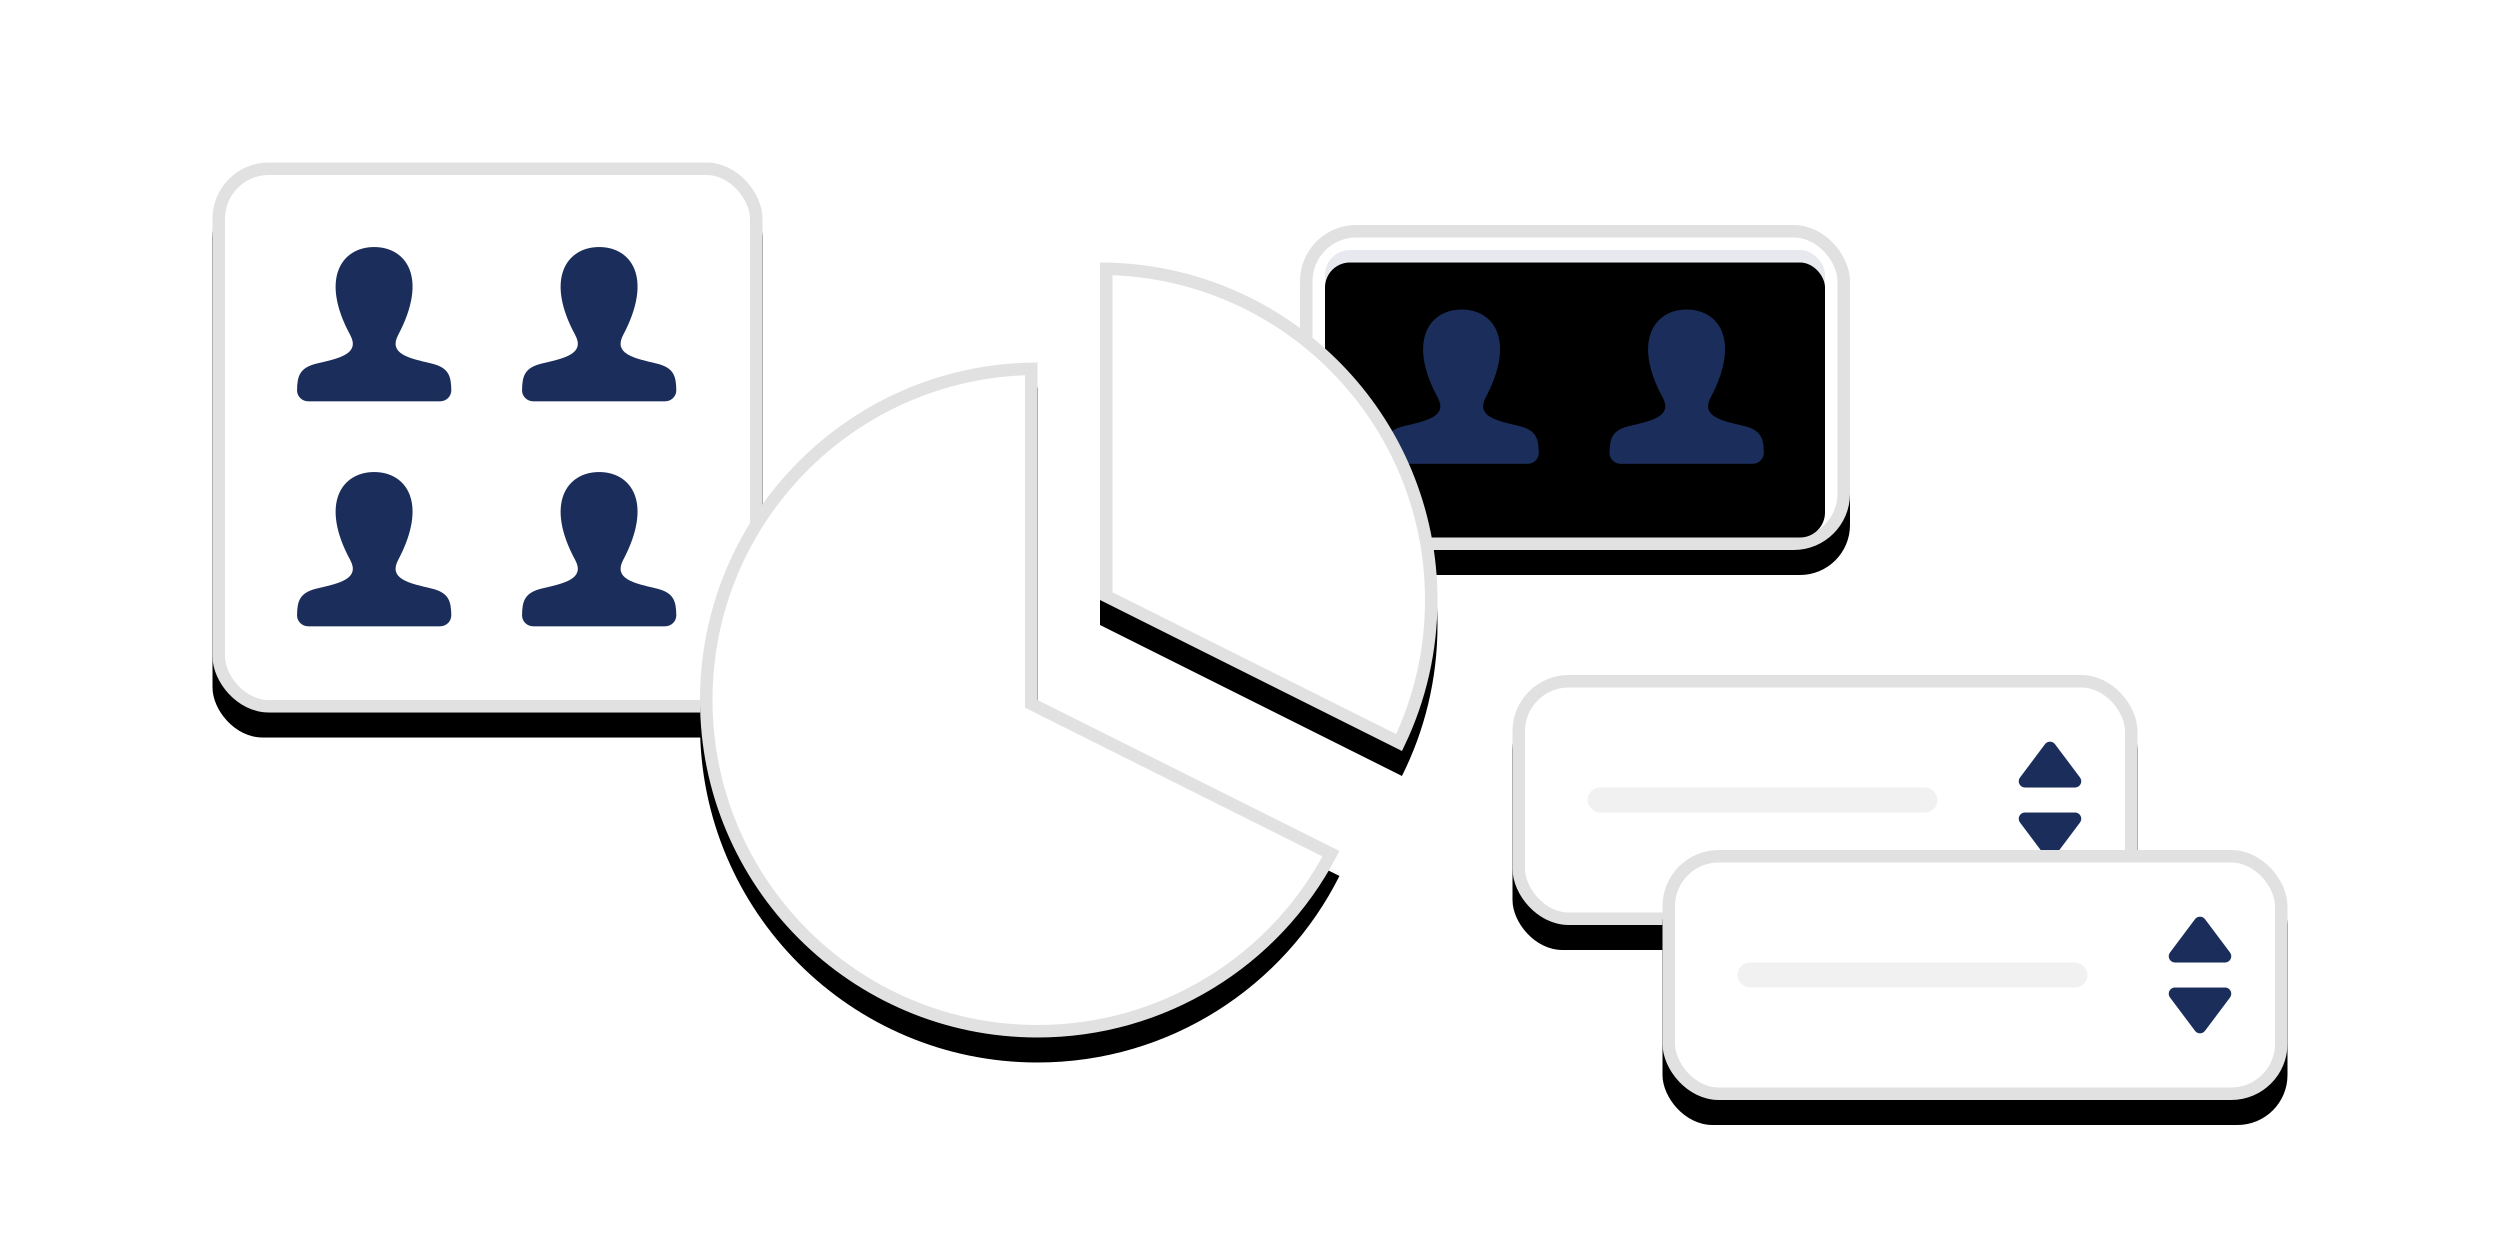 <svg xmlns="http://www.w3.org/2000/svg" xmlns:xlink="http://www.w3.org/1999/xlink" width="200" height="100" viewBox="0 0 200 100">
  <defs>
    <rect id="segments-b" width="44" height="26" x="0" y="0" rx="4"/>
    <filter id="segments-a" width="145.5%" height="176.9%" x="-22.7%" y="-30.8%" filterUnits="objectBoundingBox">
      <feOffset dy="2" in="SourceAlpha" result="shadowOffsetOuter1"/>
      <feGaussianBlur in="shadowOffsetOuter1" result="shadowBlurOuter1" stdDeviation="3"/>
      <feComposite in="shadowBlurOuter1" in2="SourceAlpha" operator="out" result="shadowBlurOuter1"/>
      <feColorMatrix in="shadowBlurOuter1" values="0 0 0 0 0.22   0 0 0 0 0.259   0 0 0 0 0.329  0 0 0 0.1 0"/>
    </filter>
    <rect id="segments-c" width="40" height="22" x="2" y="2" rx="2"/>
    <filter id="segments-d" width="102.5%" height="104.5%" x="-1.2%" y="-2.3%" filterUnits="objectBoundingBox">
      <feOffset dy="1" in="SourceAlpha" result="shadowOffsetInner1"/>
      <feComposite in="shadowOffsetInner1" in2="SourceAlpha" k2="-1" k3="1" operator="arithmetic" result="shadowInnerInner1"/>
      <feColorMatrix in="shadowInnerInner1" values="0 0 0 0 0.22   0 0 0 0 0.259   0 0 0 0 0.329  0 0 0 0.059 0"/>
    </filter>
    <rect id="segments-f" width="44" height="44" x="0" y="0" rx="4"/>
    <filter id="segments-e" width="145.5%" height="145.5%" x="-22.7%" y="-18.2%" filterUnits="objectBoundingBox">
      <feOffset dy="2" in="SourceAlpha" result="shadowOffsetOuter1"/>
      <feGaussianBlur in="shadowOffsetOuter1" result="shadowBlurOuter1" stdDeviation="3"/>
      <feComposite in="shadowBlurOuter1" in2="SourceAlpha" operator="out" result="shadowBlurOuter1"/>
      <feColorMatrix in="shadowBlurOuter1" values="0 0 0 0 0.22   0 0 0 0 0.259   0 0 0 0 0.329  0 0 0 0.1 0"/>
    </filter>
    <rect id="segments-h" width="50" height="20" x="0" y="0" rx="4"/>
    <filter id="segments-g" width="140%" height="200%" x="-20%" y="-40%" filterUnits="objectBoundingBox">
      <feOffset dy="2" in="SourceAlpha" result="shadowOffsetOuter1"/>
      <feGaussianBlur in="shadowOffsetOuter1" result="shadowBlurOuter1" stdDeviation="3"/>
      <feComposite in="shadowBlurOuter1" in2="SourceAlpha" operator="out" result="shadowBlurOuter1"/>
      <feColorMatrix in="shadowBlurOuter1" values="0 0 0 0 0.22   0 0 0 0 0.259   0 0 0 0 0.329  0 0 0 0.1 0"/>
    </filter>
    <rect id="segments-j" width="50" height="20" x="0" y="0" rx="4"/>
    <filter id="segments-i" width="140%" height="200%" x="-20%" y="-40%" filterUnits="objectBoundingBox">
      <feOffset dy="2" in="SourceAlpha" result="shadowOffsetOuter1"/>
      <feGaussianBlur in="shadowOffsetOuter1" result="shadowBlurOuter1" stdDeviation="3"/>
      <feComposite in="shadowBlurOuter1" in2="SourceAlpha" operator="out" result="shadowBlurOuter1"/>
      <feColorMatrix in="shadowBlurOuter1" values="0 0 0 0 0.22   0 0 0 0 0.259   0 0 0 0 0.329  0 0 0 0.1 0"/>
    </filter>
    <path id="segments-l" d="M27,8 L27,35 L51.155,47.078 C46.722,55.926 37.57,62 27,62 C12.088,62 0,49.912 0,35 C0,20.088 12.088,8 27,8 L27,8 Z"/>
    <filter id="segments-k" width="139.1%" height="137%" x="-19.5%" y="-14.8%" filterUnits="objectBoundingBox">
      <feOffset dy="2" in="SourceAlpha" result="shadowOffsetOuter1"/>
      <feGaussianBlur in="shadowOffsetOuter1" result="shadowBlurOuter1" stdDeviation="3"/>
      <feComposite in="shadowBlurOuter1" in2="SourceAlpha" operator="out" result="shadowBlurOuter1"/>
      <feColorMatrix in="shadowBlurOuter1" values="0 0 0 0 0.22   0 0 0 0 0.259   0 0 0 0 0.329  0 0 0 0.1 0"/>
    </filter>
    <path id="segments-n" d="M32,0 C46.912,0 59,12.088 59,27 C59,31.342 57.975,35.444 56.155,39.078 L32,27 Z"/>
    <filter id="segments-m" width="174.1%" height="151.2%" x="-37%" y="-20.5%" filterUnits="objectBoundingBox">
      <feOffset dy="2" in="SourceAlpha" result="shadowOffsetOuter1"/>
      <feGaussianBlur in="shadowOffsetOuter1" result="shadowBlurOuter1" stdDeviation="3"/>
      <feComposite in="shadowBlurOuter1" in2="SourceAlpha" operator="out" result="shadowBlurOuter1"/>
      <feColorMatrix in="shadowBlurOuter1" values="0 0 0 0 0.22   0 0 0 0 0.259   0 0 0 0 0.329  0 0 0 0.1 0"/>
    </filter>
  </defs>
  <g fill="none" fill-rule="evenodd" transform="translate(17 13)">
    <g transform="translate(87 5)">
      <use fill="#000" filter="url(#segments-a)" xlink:href="#segments-b"/>
      <rect width="43" height="25" x=".5" y=".5" fill="#FFF" stroke="#E1E1E1" stroke-linejoin="square" rx="4"/>
      <use fill="#1B2E5B" fill-opacity=".102" xlink:href="#segments-c"/>
      <use fill="#000" filter="url(#segments-d)" xlink:href="#segments-c"/>
      <path fill="#1B2E5B" d="M12.472,11.068 C10.703,10.659 9.056,10.301 9.854,8.796 C12.281,4.213 10.497,1.763 7.934,1.763 C5.319,1.763 3.58,4.308 6.014,8.796 C6.835,10.311 5.127,10.668 3.396,11.069 C1.965,11.399 1.781,12.074 1.763,13.216 C1.755,13.706 2.161,14.104 2.651,14.104 L13.215,14.104 C13.706,14.104 14.111,13.705 14.104,13.216 C14.086,12.073 13.902,11.398 12.472,11.068 L12.472,11.068 Z" transform="translate(5 5)"/>
      <path fill="#1B2E5B" d="M12.472,11.068 C10.703,10.659 9.056,10.301 9.854,8.796 C12.281,4.213 10.497,1.763 7.934,1.763 C5.319,1.763 3.58,4.308 6.014,8.796 C6.835,10.311 5.127,10.668 3.396,11.069 C1.965,11.399 1.781,12.074 1.763,13.216 C1.755,13.706 2.161,14.104 2.651,14.104 L13.215,14.104 C13.706,14.104 14.111,13.705 14.104,13.216 C14.086,12.073 13.902,11.398 12.472,11.068 L12.472,11.068 Z" transform="translate(23 5)"/>
    </g>
    <use fill="#000" filter="url(#segments-e)" xlink:href="#segments-f"/>
    <rect width="43" height="43" x=".5" y=".5" fill="#FFF" stroke="#E1E1E1" stroke-linejoin="square" rx="4"/>
    <path fill="#1B2E5B" d="M12.472,11.068 C10.703,10.659 9.056,10.301 9.854,8.796 C12.281,4.213 10.497,1.763 7.934,1.763 C5.319,1.763 3.58,4.308 6.014,8.796 C6.835,10.311 5.127,10.668 3.396,11.069 C1.965,11.399 1.781,12.074 1.763,13.216 C1.755,13.706 2.161,14.104 2.651,14.104 L13.215,14.104 C13.706,14.104 14.111,13.705 14.104,13.216 C14.086,12.073 13.902,11.398 12.472,11.068 L12.472,11.068 Z" transform="translate(5 5)"/>
    <path fill="#1B2E5B" d="M12.472,11.068 C10.703,10.659 9.056,10.301 9.854,8.796 C12.281,4.213 10.497,1.763 7.934,1.763 C5.319,1.763 3.58,4.308 6.014,8.796 C6.835,10.311 5.127,10.668 3.396,11.069 C1.965,11.399 1.781,12.074 1.763,13.216 C1.755,13.706 2.161,14.104 2.651,14.104 L13.215,14.104 C13.706,14.104 14.111,13.705 14.104,13.216 C14.086,12.073 13.902,11.398 12.472,11.068 L12.472,11.068 Z" transform="translate(23 5)"/>
    <path fill="#1B2E5B" d="M12.472,11.068 C10.703,10.659 9.056,10.301 9.854,8.796 C12.281,4.213 10.497,1.763 7.934,1.763 C5.319,1.763 3.58,4.308 6.014,8.796 C6.835,10.311 5.127,10.668 3.396,11.069 C1.965,11.399 1.781,12.074 1.763,13.216 C1.755,13.706 2.161,14.104 2.651,14.104 L13.215,14.104 C13.706,14.104 14.111,13.705 14.104,13.216 C14.086,12.073 13.902,11.398 12.472,11.068 L12.472,11.068 Z" transform="translate(23 23)"/>
    <path fill="#1B2E5B" d="M12.472,11.068 C10.703,10.659 9.056,10.301 9.854,8.796 C12.281,4.213 10.497,1.763 7.934,1.763 C5.319,1.763 3.58,4.308 6.014,8.796 C6.835,10.311 5.127,10.668 3.396,11.069 C1.965,11.399 1.781,12.074 1.763,13.216 C1.755,13.706 2.161,14.104 2.651,14.104 L13.215,14.104 C13.706,14.104 14.111,13.705 14.104,13.216 C14.086,12.073 13.902,11.398 12.472,11.068 L12.472,11.068 Z" transform="translate(5 23)"/>
    <g transform="translate(104 41)">
      <use fill="#000" filter="url(#segments-g)" xlink:href="#segments-h"/>
      <rect width="49" height="19" x=".5" y=".5" fill="#FFF" stroke="#E1E1E1" stroke-linejoin="square" rx="4"/>
      <rect width="28" height="2" x="6" y="9" fill="#F1F1F1" rx="1"/>
      <path fill="#1B2E5B" d="M43.4,5.533 L45.4,8.2 C45.566,8.421 45.521,8.734 45.3,8.9 C45.213,8.965 45.108,9 45,9 L41,9 C40.724,9 40.5,8.776 40.5,8.5 C40.5,8.392 40.535,8.287 40.6,8.2 L42.6,5.533 C42.766,5.312 43.079,5.268 43.3,5.433 C43.338,5.462 43.372,5.495 43.4,5.533 Z"/>
      <path fill="#1B2E5B" d="M43.4,11.533 L45.4,14.2 C45.566,14.421 45.521,14.734 45.3,14.9 C45.213,14.965 45.108,15 45,15 L41,15 C40.724,15 40.5,14.776 40.5,14.5 C40.5,14.392 40.535,14.287 40.6,14.2 L42.6,11.533 C42.766,11.312 43.079,11.268 43.3,11.433 C43.338,11.462 43.372,11.495 43.4,11.533 Z" transform="matrix(1 0 0 -1 0 26)"/>
    </g>
    <g transform="translate(116 55)">
      <use fill="#000" filter="url(#segments-i)" xlink:href="#segments-j"/>
      <rect width="49" height="19" x=".5" y=".5" fill="#FFF" stroke="#E1E1E1" stroke-linejoin="square" rx="4"/>
      <rect width="28" height="2" x="6" y="9" fill="#F1F1F1" rx="1"/>
      <path fill="#1B2E5B" d="M43.4,5.533 L45.4,8.2 C45.566,8.421 45.521,8.734 45.3,8.9 C45.213,8.965 45.108,9 45,9 L41,9 C40.724,9 40.5,8.776 40.5,8.5 C40.5,8.392 40.535,8.287 40.6,8.2 L42.6,5.533 C42.766,5.312 43.079,5.268 43.3,5.433 C43.338,5.462 43.372,5.495 43.4,5.533 Z"/>
      <path fill="#1B2E5B" d="M43.4,11.533 L45.4,14.2 C45.566,14.421 45.521,14.734 45.3,14.9 C45.213,14.965 45.108,15 45,15 L41,15 C40.724,15 40.5,14.776 40.5,14.5 C40.5,14.392 40.535,14.287 40.6,14.2 L42.6,11.533 C42.766,11.312 43.079,11.268 43.3,11.433 C43.338,11.462 43.372,11.495 43.4,11.533 Z" transform="matrix(1 0 0 -1 0 26)"/>
    </g>
    <g transform="translate(39 8)">
      <use fill="#000" filter="url(#segments-k)" xlink:href="#segments-l"/>
      <path fill="#FFF" stroke="#E1E1E1" stroke-linejoin="square" d="M26.5,8.505 C12.095,8.771 0.5,20.531 0.5,35 C0.5,49.636 12.364,61.5 27,61.5 C36.967,61.5 45.941,55.948 50.479,47.299 L26.5,35.309 L26.5,8.505 Z"/>
      <use fill="#000" filter="url(#segments-m)" xlink:href="#segments-n"/>
      <path fill="#FFF" stroke="#E1E1E1" stroke-linejoin="square" d="M32.5,0.505 L32.5,26.691 L55.927,38.405 C57.612,34.876 58.5,31.002 58.5,27 C58.5,12.531 46.905,0.771 32.5,0.505 Z"/>
    </g>
  </g>
</svg>

